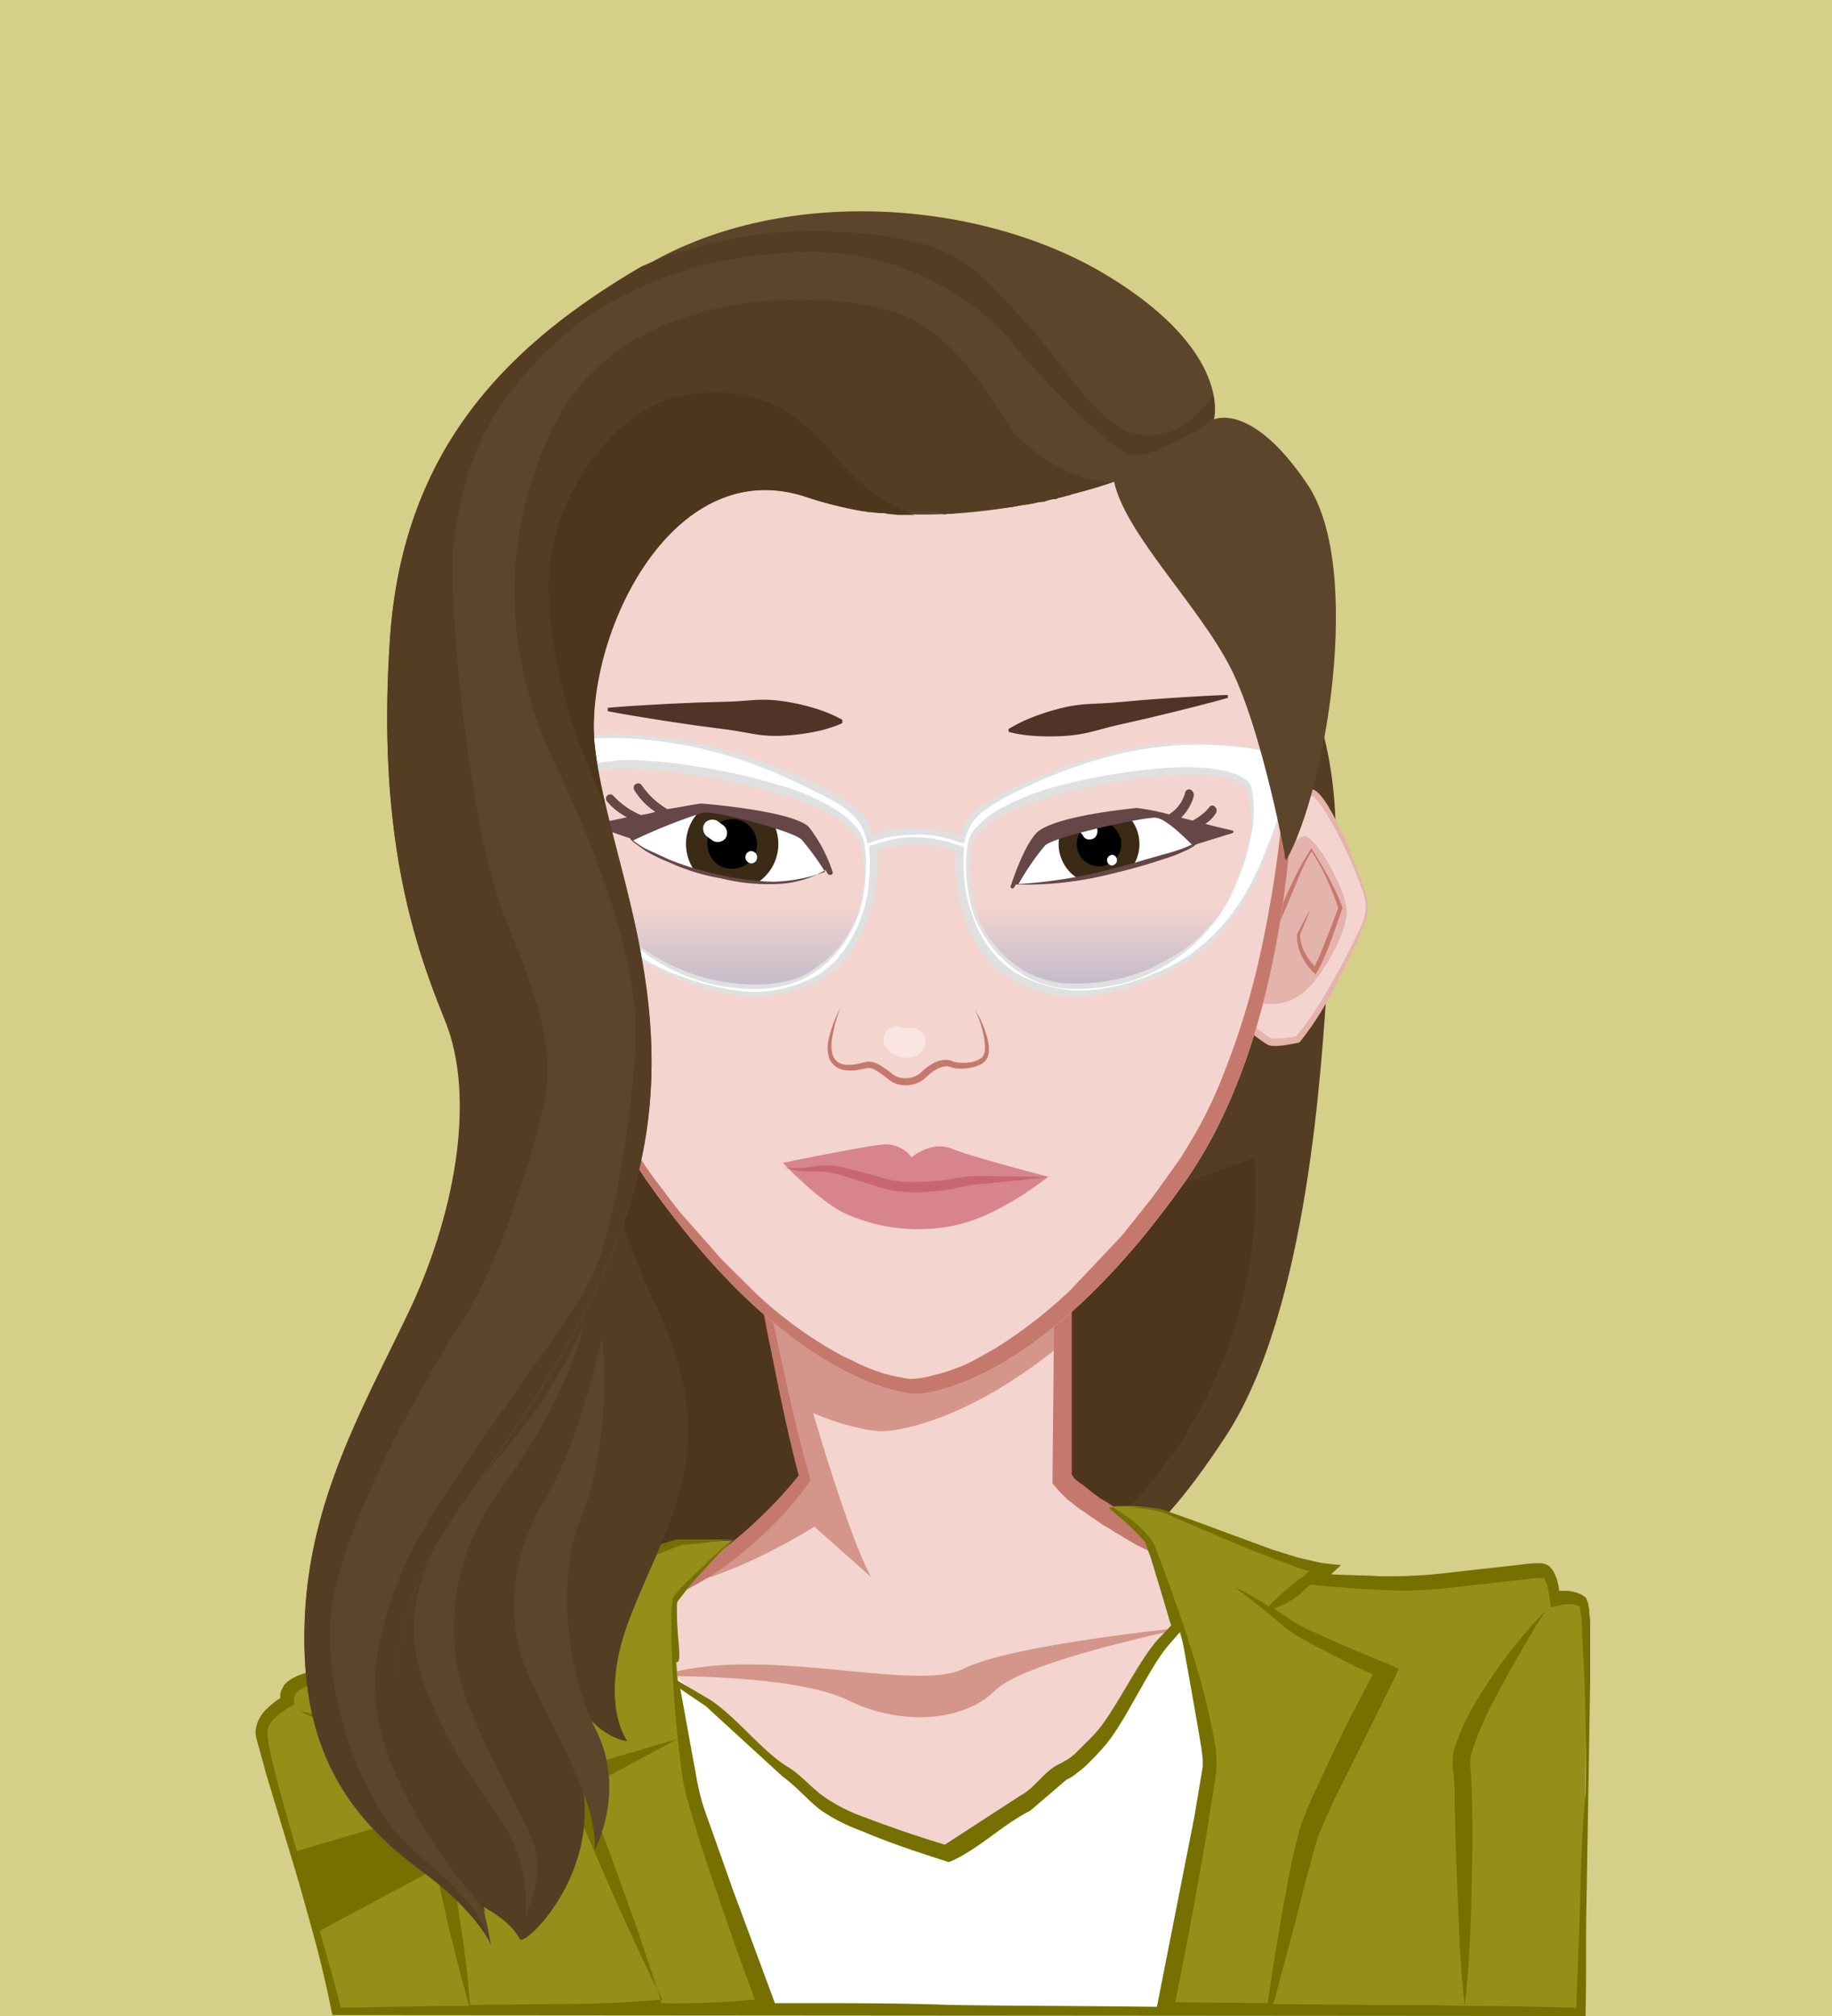 <svg xmlns="http://www.w3.org/2000/svg" xmlns:xlink="http://www.w3.org/1999/xlink" width="200" height="220" viewBox="0 0 200 220">
  <defs>
    <linearGradient id="linear-gradient" x1="0.501" y1="1.634" x2="0.501" y2="0.636" gradientUnits="objectBoundingBox">
      <stop offset="0" stop-color="#899ba1"/>
      <stop offset="0.345" stop-color="#7490b3" stop-opacity="0.655"/>
      <stop offset="0.703" stop-color="#6589c0" stop-opacity="0.298"/>
      <stop offset="1" stop-color="#6086c4" stop-opacity="0"/>
    </linearGradient>
    <linearGradient id="linear-gradient-2" x1="-53.947" y1="1.634" x2="-53.947" y2="0.628" xlink:href="#linear-gradient"/>
  </defs>
  <g id="elham" transform="translate(12534 2415.1)">
    <path id="SvgjsPath23143" d="M0,0H200V220H0Z" transform="translate(-12534 -2415.1)" fill="#d5cf8a"/>
    <g id="svga-group-hair-back-move" transform="translate(-12479.846 -2352.215)">
      <g id="svga-group-hair-back" transform="translate(0 0)">
        <path id="SvgjsPath7481" d="M136.884,50.705s5.814,1.1,10.71,12,2.856,23.4,2.244,32.1-2.04,36-11.118,49.8-13.362,14.6-23.868,18.4c-10.506,3.7-37.23,2.6-48.552-7.4-11.322-10.1-6.63-26.9-3.774-33,2.856-6.2,74.358-71.907,74.358-71.907" transform="translate(-59.091 -50.705)" fill="#543d23"/>
        <path id="SvgjsPath7482" d="M72.624,121.712s-2.856,7.1-3.468,12,2.652,9.5,4.59,12.1a25.8,25.8,0,0,1,6.222,17.2c.1,6,42.432-5.5,42.432-5.5a50.2,50.2,0,0,0,19.482-43.3c-17.544,6.2-35.19,12.5-52.734,18.7l-2.856-4.3-13.668-6.9Z" transform="translate(-59.091 -50.705)" fill="#4d361c"/>
      </g>
    </g>
    <g id="svga-group-wrapper" transform="translate(-12506.1 -2382.629)">
      <g id="svga-group-humanwrap-move" transform="translate(0 0)">
        <g id="svga-group-humanwrap">
          <g id="svga-group-hair-back-move-2" data-name="svga-group-hair-back-move" transform="translate(24.602 62.447)">
            <g id="svga-group-hair-back-2" data-name="svga-group-hair-back" transform="translate(0 0)">
              <path id="SvgjsPath25771" d="M69.888,197.56s-15.648-1.2-19.392-9.6-3.552-29.094,3.84-43.591c7.3-14.6,4.992-39.892,4.992-39.892,10.176-20,53.472-3.9,52.992,9.9S92.64,166.167,86.5,176.265s-13.536,21.1-13.536,21.1l-3.072.2Z" transform="translate(-48.101 -95.091)" fill="#4d361c"/>
            </g>
          </g>
          <g id="svga-group-humanbody-back" transform="translate(4.827 69.029)">
            <path id="SvgjsPath22932" d="M77.8,105.9s4.8,37.7,10,55.8c0,0-6.4,8.8-14.5,11.9-28.7,11.2-35,11.2-39.6,15.2-2.4,2.1.2,11.1,1.8,17.2a83.315,83.315,0,0,1,1.7,13.2H169.4s1.6-33-.6-39.8-7.1-2.9-21.9-4.5-28.7-10.3-31-13.2l.3-60-38.4,4.2Z" transform="translate(-32.727 -101.7)" fill="#f3d4cf"/>
          </g>
          <g id="svga-group-chinshadow-single" transform="translate(49.8 69.025)">
            <path id="SvgjsPath23431" d="M85.6,152.8c6.6,3.5,10.7,3.5,10.7,3.5s8,0,19.6-9.5l.2-45.2-38.4,4.2c.1.1,3.6,27.7,7.9,47Z" transform="translate(-77.7 -101.6)" fill="#d4958a"/>
          </g>
          <g id="svga-group-humanbody-front" transform="translate(4.085 68.229)">
            <path id="SvgjsPath22933" d="M72.1,183.1s14.6-.2,20.4,2.6c5.8,2.9,12.7,2.4,16.1-1s21.6-7,21.6-7-19.7,1.9-25,4.6-22.3-2.8-33.1.8Z" transform="translate(-31.985 -100.9)" fill="#d4958a"/>
            <path id="SvgjsPath22934" d="M74.2,173.2c6.7-1.3,14.7-6.4,14.7-6.4l6.2,5.5c-4.3-7.9-12.7-41.1-12.7-41.1l-.7.7a295.669,295.669,0,0,0,6.1,29.7s-6,8.2-13.6,11.6Z" transform="translate(-31.985 -100.9)" fill="#d4958a"/>
            <path id="SvgjsPath22935" d="M170.7,188.5c-.1-2.1-.2-4.1-.4-6.2a19.848,19.848,0,0,0-.6-3.2c-.2-.5-.4-1-.6-1.6a6.528,6.528,0,0,0-1-1.5,3.269,3.269,0,0,0-1.5-1.1,11.505,11.505,0,0,0-1.7-.6,17.745,17.745,0,0,0-3.2-.2c-2.1,0-4.1.1-6.1.1s-4-.1-6-.2-4-.4-6-.7c-1-.2-2-.4-2.9-.6l-1.5-.4c-.5-.1-1-.3-1.4-.4a66.742,66.742,0,0,1-11.2-4.4l-1.3-.7-1.3-.7a9.129,9.129,0,0,1-1.3-.8c-.4-.3-.9-.5-1.3-.8a14.8,14.8,0,0,0-1.3-.8l-1.2-.9-.6-.5-.3-.2-.3-.2c-.2-.2-.4-.3-.5-.5l-.2-.3V116.5l-.1-15v-.6l-.6.1c-6.4.8-12.9,1.5-19.3,2.3l-19.1,2.3v.5l.1.4.1.9.2,1.8c.1,1.2.3,2.3.4,3.5l.9,7c.6,4.7,1.3,9.4,2.1,14,.8,4.7,1.5,9.3,2.5,14,.9,4.5,1.8,9,3,13.5a44.823,44.823,0,0,1-3.6,4,52.964,52.964,0,0,1-4.3,3.8,29.7,29.7,0,0,1-4.8,3l-1.3.6c-.4.2-.9.3-1.3.5l-2.7,1c-7.2,2.7-14.5,5.3-21.8,7.7l-5.5,1.8a42.038,42.038,0,0,0-5.5,2.2c-.4.2-.9.5-1.3.7a10.144,10.144,0,0,0-1.3.9l-.6.5a2.407,2.407,0,0,0-.6.8,4.939,4.939,0,0,0-.5,1.6,10.728,10.728,0,0,0,0,3.1c.1,1,.3,2,.4,2.9.4,1.9.8,3.8,1.3,5.7l.8,2.8a22.912,22.912,0,0,1,.7,2.8,56.223,56.223,0,0,1,.9,5.7c.2,1.9.4,3.8.5,5.7v.8H170.1V219c.2-4.1.4-8.2.5-12.3s.2-8.2.2-12.3c0-1.8-.1-3.8-.1-5.9Zm-67.4,30.3H70.2l-16.5-.1-16-.1c-.1-1.8-.2-3.5-.4-5.3a57.712,57.712,0,0,0-.8-5.8c-.2-1-.4-1.9-.7-2.9l-.7-2.8a55.942,55.942,0,0,1-1.2-5.6,26.955,26.955,0,0,1-.4-2.8,12.178,12.178,0,0,1,0-2.7,3.582,3.582,0,0,1,.4-1.1,1.38,1.38,0,0,1,.3-.4l.5-.4a10.475,10.475,0,0,1,1.1-.8c.4-.2.8-.5,1.2-.7a48.133,48.133,0,0,1,5.3-2l5.5-1.8c7.3-2.4,14.6-5,21.8-7.8l2.7-1c.5-.2.9-.3,1.4-.5l1.4-.6a32.652,32.652,0,0,0,5-3.2,40.868,40.868,0,0,0,4.4-3.9,32.344,32.344,0,0,0,3.8-4.5l.2-.3-.1-.3c-1.3-4.5-2.3-9.1-3.3-13.7s-1.9-9.3-2.7-13.9-1.6-9.3-2.4-14l-2.2-13.9,19.3-1.8c6.2-.6,12.3-1.2,18.5-1.8l-.2,14.4-.2,15-.3,30v.4l.2.2.6.7.6.6.3.3.3.2.6.5c.4.3.9.6,1.3.9s.9.6,1.3.9.9.5,1.3.8.9.5,1.3.8l1.4.8,1.4.7c.5.2.9.5,1.4.7l1.4.7c1,.4,1.9.8,2.9,1.2s1.9.8,2.9,1.1l1.5.5a8.33,8.33,0,0,0,1.5.4c.5.1,1,.3,1.5.4l1.5.4c1,.3,2,.4,3,.6a61.729,61.729,0,0,0,6.2.8c2.1.2,4.1.2,6.2.2s4.1-.1,6.1-.1,4,.1,5,1.3a7.139,7.139,0,0,1,1.2,2.3,27.973,27.973,0,0,1,.6,2.8c.3,2,.4,4,.5,6s.1,4.1.2,6.1c.1,7.9-.1,15.8-.4,23.7-10.8.1-21.5.1-32.3.2H103.3Z" transform="translate(-31.985 -100.9)" fill="#c5796d"/>
            <path id="SvgjsPath22936" d="M150.7,219.2,147,198l-.4,21.2Z" transform="translate(-31.985 -100.9)" fill="#d4958a"/>
            <path id="SvgjsPath22937" d="M47.3,203.5s2.2,11.5,2.9,15.7h3.5Z" transform="translate(-31.985 -100.9)" fill="#d4958a"/>
          </g>
          <g id="svga-group-clothes-single" transform="translate(0 131.89)">
            <path id="SvgjsPath23124" d="M70.5,190.554S88.2,205.223,91.1,208c2.9,2.907,13.3,6.872,13.3,6.872s13.5-8.326,15.2-10.176S135.9,181.7,135.9,181.7v50.218H71.7Z" transform="translate(-30.285 -176.678)" fill="#fff"/>
            <path id="SvgjsPath23125" d="M73.7,175c.4-1.1,6.3-6.7,6.3-6.7l-5.9.3L55,175.1l3.5,1.3s-17.8,6.5-20.2,6.7c-2.5.2-7.2,0-7,2.8,0,0-2.8,1.5-2.8,3.4s6.1,20.2,8.3,30.4H83.9s-7.1-19.1-8.2-23.6c-1.3-4.5-2.4-19.9-2-21.1Zm98.9-.1a4.183,4.183,0,0,0-3-.3s-.1-2.9-1.2-3-7.7.8-11.9,1.2-13.1-.3-13.1-.3l1.2-1.1c-2.9-.1-16.2-6-17.9-6.5a22.785,22.785,0,0,0-5.4-.3s3.6,2.6,4.2,3.8,6.9,20.1,6.5,24.5-5,26.9-5,26.9h45.5c.1,0,1.3-44.2.1-44.9Z" transform="translate(-27.9 -164.56)" fill="#958e19"/>
            <path id="SvgjsPath23126" d="M173.6,177.7a7.568,7.568,0,0,0-.1-1.5,2.2,2.2,0,0,0-.1-.8.6.6,0,0,0-.1-.4c0-.1-.1-.2-.1-.3a.451.451,0,0,0-.3-.3l-.1-.1a4.075,4.075,0,0,0-1.8-.5h-.8a4.253,4.253,0,0,0-.2-1.1,4.18,4.18,0,0,0-.4-1,2.652,2.652,0,0,0-.5-.6,1.6,1.6,0,0,0-.8-.3,10.888,10.888,0,0,0-1.9.1l-1.8.2-7.1.8a53.877,53.877,0,0,1-7,.3c-1.7-.1-3.5-.1-5.2-.2l1.1-1-1.8-.2c-.8-.1-1.8-.4-2.8-.6-1-.3-1.9-.6-2.9-.9l-5.7-2.1c-1.9-.7-3.8-1.4-5.8-2.1a8.282,8.282,0,0,0-3.1-.4h-3.1a.1.1,0,0,0-.1.1l.1.1.1.1.2.1.3.3.7.6a15.38,15.38,0,0,1,1.3,1.2,14.2,14.2,0,0,1,1.2,1.3c.2.5.4,1.1.6,1.6.7,2.3,1.4,4.6,2.1,7,.7,2.3.545-1,1.145,1.3.2,1-.545-2.5-.345-1.5-.6.6-1.2,1.3-1.8,1.9-2.4,2.4-5.059,8.5-7.459,10.9l-1.8,1.8a5.5,5.5,0,0,1-.9.7,10.911,10.911,0,0,1-1.1.6c-1.5.8-2.472,2.5-3.972,3.3l-8.315,5.4c-3-.9-5.9-1.9-8.8-3a18.328,18.328,0,0,1-4.2-2.1c-1.4-.9-2.779-2.6-4.179-3.4-2.8-1.7-5.815-5.705-8.615-7.405l-3.4-2c0-.03-.01-.061-.06-.395-.529-3.4.5.269.2-3.6-.1-1.1-.2-2.3-.2-3.4v-.8a.735.735,0,0,1,.2-.6c.3-.4.7-.9,1-1.3.7-.9,1.5-1.7,2.3-2.6l1.2-1.3.6-.6.3-.3.2-.2.1-.1a.349.349,0,0,0,.1-.2H73.8c-3.2,1-6.4,2-9.7,3-3.2,1-6.4,2-9.6,3.1l-2.1.7,2.1.8,1.3.5c-3.9,1.4-7.9,2.7-11.8,4.1-1.2.4-2.3.8-3.5,1.1a15.428,15.428,0,0,1-1.7.5c-.3.1-.5.1-.8.2l-.9.1a26.453,26.453,0,0,0-3.8.5,5.474,5.474,0,0,0-1.9.9l-.4.4-.3.6a1.268,1.268,0,0,0-.1.6v.2a10.1,10.1,0,0,0-1.6,1.3,3.84,3.84,0,0,0-1.1,2.3,3.73,3.73,0,0,0,.2,1.2c.1.4.2.7.3,1.1.2.7.4,1.4.6,2.2l2.6,8.6c.9,2.9,1.7,5.8,2.5,8.7s1.5,5.8,2.1,8.8l.1.4,136.8.1v-.5c.1-4,0-8,.1-12l.2-12,.2-12v-6ZM168.2,172.4Zm-108,46.5-8.9.1c-.2-3.1-.6-6.2-1.1-9.3-.5-3.5-1.1-7-1.7-10.4l-.5-2.6-.3-1.3a3.091,3.091,0,0,0-.2-.8,4.347,4.347,0,0,0-.4-.7,7.863,7.863,0,0,0-2.1-2,14.165,14.165,0,0,0-2.3-1.4,41.341,41.341,0,0,0-10-3.6,103.606,103.606,0,0,1,9.3,5,12.717,12.717,0,0,1,3.7,3.1.758.758,0,0,1,.2.4,2.034,2.034,0,0,1,.1.5l.2,1.3.5,2.6c.7,3.4,1.4,6.9,2.2,10.3.7,3,1.5,6,2.3,9H48.6l-11.4.2c-.7-2.8-1.5-5.6-2.3-8.4l39.079-20.935L32.4,202.2c-.8-2.9-1.7-5.8-2.4-8.7a17.417,17.417,0,0,1-.5-2.2,4.253,4.253,0,0,1-.2-1.1,3.751,3.751,0,0,1-.1-1,2.4,2.4,0,0,1,.9-1.6,6.57,6.57,0,0,1,1.7-1.2l.3-.2v-.4a1.173,1.173,0,0,1,.5-1.1,3.506,3.506,0,0,1,1.4-.6,20.158,20.158,0,0,1,3.6-.3h1c.3-.1.7-.1,1-.2a12.092,12.092,0,0,0,1.8-.5c1.2-.4,2.4-.7,3.6-1.1,4.7-1.5,9.4-3.2,14-4.9l.8-.3c.1.1.2.1.4.1l2.1.6c.5.1.9.1,1.4.2-.5.4-1.1.8-1.6,1.2-1.1.9-2.2,1.7-3.2,2.6s-2.1,1.8-3.2,2.7l-.6.5.4.6c.9,1.3,1.8,2.7,2.6,4,.9,1.3,1.8,2.7,2.6,4,.4.7.8,1.4,1.1,2,.3.7.7,1.4,1,2.1l1.9,4.4c2.4,5.6,4.9,11.2,7.6,16.6-4.2.4-8.1.5-12.1.5Zm12-.1c-.8-2.8-1.8-5.5-2.7-8.3-1.1-3-2.2-6.1-3.3-9.1l-1.8-4.5a22.877,22.877,0,0,0-1-2.3c-.4-.8-.8-1.5-1.2-2.2-1.6-2.6-3.3-5-5-7.4.8-.8,1.6-1.5,2.4-2.3l3-2.9c2-1.9,4.1-3.7,6.1-5.7-1.6,1.1-3.2,2.2-4.8,3.4-.5-.2-1-.5-1.5-.7-.4-.2-.8-.3-1.3-.5l-.6-.2a.1.1,0,0,1-.1-.1.349.349,0,0,1-.2-.1l-1.2-.4-1.4-.5c2.5-.9,4.9-1.8,7.4-2.7,3.2-1.1,6.3-2.3,9.4-3.5,1.8-.1,3.6-.4,5.6-.6l-.2.1-.3.3-.7.6-1.3,1.2c-.8.8-1.7,1.6-2.5,2.4a15.378,15.378,0,0,0-1.2,1.3c-.1.1-.2.3-.3.4a1.087,1.087,0,0,0-.1.5c0,.3-.1.6-.1.9v3.5a132.194,132.194,0,0,0,1.1,13.9,21.689,21.689,0,0,0,.7,3.5c.3,1.1.7,2.2,1,3.4.7,2.2,1.4,4.4,2.2,6.6,1.3,3.9,2.7,7.8,4.1,11.6a87.83,87.83,0,0,1-10.2.4Zm15.6,0H84.6L80,206.4l-2.3-6.5c-.4-1.1-.8-2.2-1.1-3.2a32,32,0,0,1-.7-3.3c-.1-.4-1.54-8.505-1.64-8.905l2.8,1.9,8.415,7.705c1.3.9,2.779,2.6,4.079,3.6a19.121,19.121,0,0,0,4.5,2.3c3,1.3,6.1,2.3,9.2,3.3l.3.1.3-.1c3.1-1.4,5.615-4,8.615-5.5l3.972-3.4a4.129,4.129,0,0,0,1.1-.7,10.629,10.629,0,0,0,1.1-.9c.6-.6,1.2-1.2,1.8-1.9,2.3-2.5,4.959-8.7,7.159-11.2l1.3-1.5c.2,1,2.2,12.2,2.3,13.1l.1.9v.8l-.3,1.8-.6,3.6-1.4,7.1-2.7,13.7c-7.4-.1-14.9-.1-22.3-.2-5.5-.2-10.9-.2-16.2-.2Zm50.6,0-10.1-.1c.9-4.4,1.7-8.7,2.5-13.1.4-2.4.9-4.8,1.2-7.2l.6-3.6a11.075,11.075,0,0,0,.2-1.9v-1l-.1-1c-.4-2.5-1-4.9-1.6-7.2-.7-2.4-1.4-4.7-2.2-7s-1.6-4.6-2.5-6.9a6.528,6.528,0,0,0-.8-1.7,17.877,17.877,0,0,0-1.3-1.4c-.5-.4-1-.8-1.4-1.1l-.8-.5-.4-.3-.1-.1h1.3c.5,0,1,.1,1.5.1a9.367,9.367,0,0,1,2.9.6l5.6,2.4c1.9.8,3.8,1.6,5.7,2.3.9.4,1.9.7,2.9,1.1.5.2,1,.3,1.5.5h-.1l-.7.6a7.633,7.633,0,0,0-1.1.8,29.563,29.563,0,0,0-2.6,2.4,34.71,34.71,0,0,0-3.7-2.1c1.2.9,2.5,1.9,3.7,2.9l1.8,1.5a13.736,13.736,0,0,0,2,1.3c1.4.8,2.8,1.5,4.2,2.2a35.393,35.393,0,0,0,3.4,1.6c-1.4,2.6-2.8,5.3-4.1,8l-2.1,4.5a32.941,32.941,0,0,0-1.9,4.7c-.4,1.7-.8,3.3-1.1,4.9s-.6,3.2-.9,4.9c-.5,3.1-1,6-1.4,8.9Zm34.1-11c-.1,3.8-.3,7.6-.4,11.5-4.1-.1-8.1-.2-12.2-.2.4-3.5.6-7,.7-10.6.1-3.9.2-7.8.1-11.7,0-1-.1-2-.1-3l-.1-.8v-.5a5.02,5.02,0,0,1,.2-1.2,38.5,38.5,0,0,1,2.2-5.2c1.8-3.4,3.7-6.8,5.8-10.1a53.8,53.8,0,0,0-7.2,9.3,24.5,24.5,0,0,0-2.6,5.4,4.146,4.146,0,0,0-.3,1.6v.9l.1.7a27.148,27.148,0,0,1,.1,2.9c.1,3.9.2,7.8.4,11.7.1,3.5.3,7,.7,10.6-3.3-.1-6.5-.1-9.8-.1l-11.1-.1c.8-2.8,1.5-5.7,2.3-8.5.8-3.2,1.6-6.4,2.5-9.5.2-.7.6-1.4.9-2.2l1-2.2,2.2-4.4,4.4-8.9.4-.9-.9-.4c-2.9-1.2-5.8-2.4-8.6-3.7a21.16,21.16,0,0,1-2.1-1.1c-.6-.4-1.3-.9-1.9-1.3a.1.1,0,0,1-.1-.1,5.91,5.91,0,0,0,1.4-.6,9.062,9.062,0,0,0,1.6-1.1,9.015,9.015,0,0,1,1-.9l.6.1c2.4.2,4.8.4,7.1.5a43.324,43.324,0,0,0,7.2-.2l7.1-.8,1.8-.2a9.735,9.735,0,0,1,1.6-.1l.1.1a3.329,3.329,0,0,1,.3.6c.1.5.2,1.1.3,1.6l.1.9.9-.2a3.56,3.56,0,0,1,2.3.1v.2c0,.2.1.5.1.7a7.568,7.568,0,0,1,.1,1.5l.3,6c.1,4,.2,8,.1,12-.4,3.9-.5,7.9-.6,11.9Z" transform="translate(-27.9 -164.56)" fill="#767000"/>
          </g>
          <g id="svga-group-head" transform="translate(19.799)">
            <g id="svga-group-ears-left-move" transform="translate(0 51.158)">
              <g id="svga-group-ears-left" transform="translate(0 0)">
                <path id="SvgjsPath22880" d="M59.109,86.517S49.752,78.3,48.25,78.156c-1.292-.123-4.493,6.716-5.909,11.039a4.939,4.939,0,0,0,.209,3.515c1.359,3,4.37,9.262,7.068,12.4a10.416,10.416,0,0,0,3,.275c.722-.218,6.355-4.75,6.935-6.517s.7-9.472-.446-12.35Z" transform="translate(-42.008 -77.796)" fill="#f3d4cf"/>
                <path id="SvgjsPath22881" d="M59.917,89.718a32.458,32.458,0,0,1,.276,3.325c.047,1.112.047,2.223-.009,3.335-.028.56-.076,1.111-.143,1.672-.048.285-.086.56-.161.855a2.9,2.9,0,0,1-.389.808,14.253,14.253,0,0,1-2.071,2.356c-.741.7-1.5,1.368-2.271,2.014-.389.314-.779.636-1.187.931-.2.152-.409.294-.618.437l-.333.209a1.479,1.479,0,0,1-.447.161,5.763,5.763,0,0,1-1.529-.076c-.484-.067-.969-.161-1.453-.266l-.114-.029-.067-.085a31.026,31.026,0,0,1-3.135-4.741c-.922-1.662-1.757-3.382-2.565-5.111L42.513,92.9a5.139,5.139,0,0,1-.456-2.9,6.8,6.8,0,0,1,.37-1.406c.152-.447.314-.893.475-1.34.332-.884.665-1.767,1.016-2.641a34.51,34.51,0,0,1,2.46-5.054,7.968,7.968,0,0,1,.836-1.14,2.428,2.428,0,0,1,.57-.494.849.849,0,0,1,.437-.133,1.638,1.638,0,0,1,.4.1,12.452,12.452,0,0,1,2.309,1.482c1.444,1.083,2.831,2.233,4.189,3.43s2.708,2.4,4.028,3.677a14.753,14.753,0,0,1,.77,3.24Zm-9.3-9.795a12.9,12.9,0,0,0-2.175-1.349,1.742,1.742,0,0,0-.219-.067.344.344,0,0,0-.171.057,1.513,1.513,0,0,0-.428.37,8.018,8.018,0,0,0-.789,1.035,40.652,40.652,0,0,0-2.6,4.845c-.389.846-.77,1.691-1.1,2.575-.171.437-.332.874-.494,1.321a6.132,6.132,0,0,0-.38,1.34,4.852,4.852,0,0,0,.465,2.736q.6,1.3,1.254,2.565c.855,1.691,1.776,3.344,2.736,4.959a34.2,34.2,0,0,0,3.154,4.55l-.181-.1a10.463,10.463,0,0,0,2.764.276.733.733,0,0,0,.238-.1l.294-.19.589-.427c.389-.285.779-.6,1.168-.9.77-.627,1.52-1.273,2.251-1.957a16.079,16.079,0,0,0,2-2.185,2.414,2.414,0,0,0,.313-.6c.067-.228.114-.484.161-.741.076-.522.143-1.064.181-1.605.076-1.083.114-2.176.124-3.277s-.038-2.195-.124-3.287a13.536,13.536,0,0,0-.561-3.22c-2.812-2.223-5.614-4.513-8.474-6.622Z" transform="translate(-42.008 -77.796)" fill="#e4b3ab"/>
                <path id="SvgjsPath22882" d="M59.327,93.47S50.312,82.08,48.621,83.03s-4.351,6.318-4.341,8.1c.019,2.632,2.8,7.03,4.2,8.36a5.51,5.51,0,0,0,5.32,1.625c2.232-.513,5.529-7.648,5.529-7.648Z" transform="translate(-42.008 -77.796)" fill="#e4b3ab"/>
                <path id="SvgjsPath22883" d="M53.542,96.653c-.323-1.083-.694-2.147-1.074-3.2s-.791-2.1-1.216-3.135-.883-2.052-1.387-3.05a28.131,28.131,0,0,0-1.653-2.9l-.066-.1-.067.1c-.627.988-1.216,1.995-1.786,3.04-.285.523-.551,1.045-.807,1.587s-.484,1.1-.7,1.662l-.038.085.038.1c.39,1.178.8,2.337,1.226,3.506.209.58.456,1.15.694,1.719a14.593,14.593,0,0,0,.826,1.691l.161.257.209-.19a6.218,6.218,0,0,0,.731-.855A7.168,7.168,0,0,0,49.21,96a4.967,4.967,0,0,0,.5-2.3v-.048l-.019-.038c-.418-.826-.864-1.644-1.292-2.47l-.048.028c.352.865.7,1.739,1.074,2.594l-.019-.086a4.744,4.744,0,0,1-.579,2.052,6.281,6.281,0,0,1-1.254,1.615l.37.066a14.773,14.773,0,0,1-.77-1.606l-.684-1.7c-.456-1.14-.884-2.289-1.311-3.439v.19a30.912,30.912,0,0,1,1.311-3.3A21.253,21.253,0,0,1,48.2,84.5H48.07a19.469,19.469,0,0,1,1.472,2.955l1.292,3.078,1.311,3.078c.437,1.026.874,2.052,1.34,3.069l.057-.028Z" transform="translate(-42.008 -77.796)" fill="#c5796d"/>
              </g>
            </g>
            <g id="svga-group-ears-right-move" transform="translate(83.404 53.643)">
              <g id="svga-group-ears-right" transform="translate(0)">
                <path id="SvgjsPath22884" d="M130.891,86.517s9.358-8.218,10.859-8.36c1.292-.123,4.493,6.716,5.909,11.039a4.939,4.939,0,0,1-.209,3.515c-1.358,3-4.37,9.262-7.068,12.4a10.416,10.416,0,0,1-3,.275c-.722-.218-6.355-4.75-6.935-6.517s-.7-9.472.446-12.35Z" transform="translate(-129.793 -77.805)" fill="#f3d4cf"/>
                <path id="SvgjsPath22885" d="M130.863,86.488c1.33-1.273,2.66-2.489,4.028-3.676s2.755-2.347,4.189-3.43a13.515,13.515,0,0,1,2.309-1.482,1.294,1.294,0,0,1,.4-.1.849.849,0,0,1,.437.133,2.636,2.636,0,0,1,.57.494,8.768,8.768,0,0,1,.836,1.14,34.51,34.51,0,0,1,2.461,5.054c.361.874.684,1.757,1.016,2.641.161.447.323.893.475,1.34a6.8,6.8,0,0,1,.37,1.406,5.139,5.139,0,0,1-.456,2.9l-1.187,2.612c-.808,1.729-1.643,3.449-2.565,5.111a30.567,30.567,0,0,1-3.135,4.741l-.067.085-.1.019c-.484.1-.969.19-1.453.266a6.191,6.191,0,0,1-1.529.076,1.332,1.332,0,0,1-.447-.161l-.333-.209c-.209-.143-.418-.285-.617-.437-.408-.3-.8-.618-1.187-.931-.779-.636-1.539-1.311-2.271-2.014a13.877,13.877,0,0,1-2.071-2.356,2.9,2.9,0,0,1-.389-.807,5.854,5.854,0,0,1-.161-.855c-.067-.561-.114-1.121-.142-1.672-.057-1.111-.057-2.223-.01-3.335s.124-2.223.275-3.325a13.1,13.1,0,0,1,.76-3.23Zm.057.048a14.465,14.465,0,0,0-.561,3.221c-.085,1.092-.133,2.194-.124,3.287s.048,2.185.124,3.277c.038.542.1,1.083.181,1.606.048.256.1.513.161.741a2.259,2.259,0,0,0,.313.6,16.08,16.08,0,0,0,2,2.185c.722.684,1.482,1.34,2.251,1.957.39.314.77.618,1.169.9l.589.427.294.19a.733.733,0,0,0,.238.095,10.464,10.464,0,0,0,2.765-.275l-.181.1a34.2,34.2,0,0,0,3.154-4.55q1.446-2.435,2.736-4.959c.428-.846.855-1.7,1.254-2.565a4.853,4.853,0,0,0,.465-2.736,6.132,6.132,0,0,0-.38-1.34c-.152-.446-.323-.883-.494-1.32-.333-.874-.722-1.729-1.1-2.575a40.652,40.652,0,0,0-2.6-4.845,8.017,8.017,0,0,0-.788-1.035,2.419,2.419,0,0,0-.427-.37.3.3,0,0,0-.171-.057c-.048,0-.143.057-.219.066a12.9,12.9,0,0,0-2.175,1.349c-2.869,2.119-5.672,4.408-8.474,6.621Z" transform="translate(-129.793 -77.805)" fill="#e4b3ab"/>
                <path id="SvgjsPath22886" d="M130.673,93.47s9.016-11.39,10.706-10.44,4.351,6.318,4.342,8.1c-.019,2.632-2.8,7.03-4.2,8.36a5.532,5.532,0,0,1-5.32,1.625C133.969,100.605,130.673,93.47,130.673,93.47Z" transform="translate(-129.793 -77.805)" fill="#e4b3ab"/>
                <path id="SvgjsPath22887" d="M136.458,96.653c.323-1.083.693-2.147,1.074-3.2s.8-2.1,1.216-3.135.883-2.052,1.387-3.049a28.132,28.132,0,0,1,1.653-2.9l.067-.1.067.1c.627.988,1.216,1.995,1.786,3.04.285.523.551,1.045.808,1.587s.484,1.1.7,1.662l.038.085-.038.1c-.389,1.178-.8,2.337-1.225,3.506-.209.58-.456,1.15-.693,1.719a14.594,14.594,0,0,1-.826,1.691l-.161.257-.209-.19a6.218,6.218,0,0,1-.732-.855A7.169,7.169,0,0,1,140.79,96a4.967,4.967,0,0,1-.5-2.3v-.048l.019-.038c.418-.826.865-1.644,1.292-2.47l.048.028c-.352.865-.7,1.739-1.074,2.594l.019-.086a4.744,4.744,0,0,0,.579,2.052,6.282,6.282,0,0,0,1.254,1.615l-.37.066a14.771,14.771,0,0,0,.77-1.606l.684-1.7c.456-1.14.883-2.289,1.311-3.439v.19a30.909,30.909,0,0,0-1.311-3.3A21.253,21.253,0,0,0,141.8,84.5h.133a19.469,19.469,0,0,0-1.473,2.955l-1.292,3.078-1.311,3.078c-.437,1.026-.874,2.052-1.339,3.069l-.057-.028Z" transform="translate(-129.793 -77.805)" fill="#c5796d"/>
              </g>
            </g>
            <g id="svga-group-faceshape-wrap" transform="translate(11.033 0)">
              <g id="svga-group-faceshape-single">
                <path id="SvgjsPath23421" d="M126.377,50.333c-6.095-7.627-10.279-13.6-26.2-17.83a66.663,66.663,0,0,0-12.826,0c-15.919,4.226-20.1,10.2-26.2,17.83-6.459,8.039-8.642,29.889-8.642,29.889,0,9.894,1.183,33.29,12.1,48.647,16.192,22.88,29.2,22.984,29.2,22.984s12.917,0,29.2-22.984c10.916-15.357,12.1-38.752,12.1-48.647-.091,0-2.274-21.85-8.733-29.889Z" transform="translate(-52.512 -32.194)" fill="#f3d4cf"/>
                <path id="SvgjsPath23422" d="M100.178,32.5a66.663,66.663,0,0,0-12.826,0c-15.919,4.226-20.1,10.2-26.2,17.83-6.459,8.039-8.642,29.889-8.642,29.889,0,9.894,1.183,33.29,12.1,48.647,16.192,22.88,29.2,22.984,29.2,22.984s12.917,0,29.2-22.984c10.916-15.357,12.1-38.752,12.1-48.647,0,0-2.183-21.85-8.642-29.889-6.277-7.627-10.461-13.6-26.289-17.83Zm31.747,32.259c.637,2.577,1,5.153,1.455,7.73.364,2.577.637,5.153.91,7.73a126.3,126.3,0,0,1-2.729,22.674,85.3,85.3,0,0,1-3,10.822c-.637,1.752-1.274,3.5-2,5.153a47.113,47.113,0,0,1-2.456,4.844l-1.364,2.267c-.273.412-3.093,4.329-3.093,4.329l-3.366,4.226-5.549,5.875a50.672,50.672,0,0,1-8.187,6.39l-1.092.618-1.092.618a15.835,15.835,0,0,1-2.274,1.031l-1.183.412c-.364.1-.728.206-1.183.309a9.449,9.449,0,0,1-2.638.412s-1.274-.206-1.728-.309c-.364-.1-.819-.206-1.183-.309l-1.183-.412a22.155,22.155,0,0,1-2.274-1.031l-1.092-.515-1.092-.618a44.867,44.867,0,0,1-8.278-6.184l-3.73-3.71-3.548-4.02-.91-1.031-.819-1.031-1.637-2.164a37.181,37.181,0,0,1-3-4.535,40.338,40.338,0,0,1-2.547-4.947c-.728-1.649-1.455-3.4-2.092-5.256a53.208,53.208,0,0,1-1.637-5.462c-.455-1.855-.91-3.71-1.274-5.566a56.1,56.1,0,0,1-.91-5.669c-.273-1.855-.455-3.813-.637-5.669-.364-3.813-.455-7.627-.455-11.44.273-2.371.728-4.741,1.092-7.111.455-2.37,1-4.741,1.546-7.008.637-2.267,1.274-4.638,2.092-6.8a32.167,32.167,0,0,1,1.274-3.2,36.087,36.087,0,0,1,5.731-8.348,52.983,52.983,0,0,1,4.548-4.844,38.38,38.38,0,0,1,10.916-6.7l1.455-.618a30.683,30.683,0,0,1,10.734-2.37,50.536,50.536,0,0,1,6.368-.1A27.693,27.693,0,0,1,105,34.667a34.245,34.245,0,0,1,6.095,2.37c.273.1,1.455.721,1.455.721.455.309,2.365,1.34,2.82,1.752a55.19,55.19,0,0,1,6.277,5.566c1.546,1.752,3,3.5,4.457,5.359a24.581,24.581,0,0,1,3.548,6.8,44.355,44.355,0,0,1,2.274,7.524Z" transform="translate(-52.512 -32.194)" fill="#c5796d"/>
              </g>
            </g>
            <g id="svga-group-mouth-single-move" transform="translate(37.772 92.409)">
              <g id="svga-group-mouth-single">
                <path id="SvgjsPath26099" d="M86.3,122.394s4.026,4.283,6.88,5.558a19.343,19.343,0,0,0,12.109,1.217c4.931-1.126,9.979-5.27,9.979-5.27s-8.255-2.114-10.51-3.044-4.412.93-4.412.93a3.55,3.55,0,0,0-3.137-1.395c-2.059.186-10.91,2-10.91,2Z" transform="translate(-86.3 -120.374)" fill="#d7848d"/>
                <path id="SvgjsPath26100" d="M86.563,124.05c2.688.48,3.683-.65,6.339,0,1.334.32,2.646.67,3.979,1.04a11.915,11.915,0,0,0,1.916.47,12.845,12.845,0,0,0,1.969.11,25.538,25.538,0,0,0,3.99-.31c.328-.05.656-.1.995-.16s.688-.12,1.027-.16c.677-.1,7.737.12,8.415.05,1.365-.13-.915.21-8.266.92-.328.06-.656.13-.984.2l-1.016.21a24.861,24.861,0,0,1-4.138.38,15.03,15.03,0,0,1-2.106-.15,10.934,10.934,0,0,1-2.053-.53l-3.905-1.21c-2.635-.82-3.566.07-6.159-.86Z" transform="translate(-86.445 -121.561)" fill="#c86771"/>
              </g>
            </g>
            <g id="svga-group-eyes-left-move" transform="translate(16.393 49.837) rotate(-9)">
              <g id="svga-group-eyes-left" transform="translate(0 0)">
                <g id="svga-group-eyesback-left" transform="translate(1.963 0.45)">
                  <path id="SvgjsPath24208" d="M12.15,0A11.894,11.894,0,0,1,24.3,11.7,11.894,11.894,0,0,1,12.15,23.4,11.894,11.894,0,0,1,0,11.7,11.894,11.894,0,0,1,12.15,0Z" fill="#fff"/>
                </g>
                <g id="svga-group-eyesiriswrapper-left" transform="translate(9.073 7.11)">
                  <g id="svga-group-eyesiriscontrol-left">
                    <g id="svga-group-eyesiris-left">
                      <path id="SvgjsPath22952" d="M5.04,0A5.04,5.04,0,1,1,0,5.04,5.032,5.032,0,0,1,5.04,0Z" fill="#3b2a15"/>
                      <path id="SvgjsPath22953" d="M2.7,0A2.652,2.652,0,0,1,5.4,2.7,2.652,2.652,0,0,1,2.7,5.4,2.652,2.652,0,0,1,0,2.7,2.652,2.652,0,0,1,2.7,0Z" transform="translate(2.34 2.34)"/>
                      <path id="SvgjsPath22954" d="M2.25.81,1.71.27A1.022,1.022,0,0,0,.99,0,1.022,1.022,0,0,0,.27.27,1.022,1.022,0,0,0,0,.99a1.022,1.022,0,0,0,.27.72l.54.54a1.022,1.022,0,0,0,.72.27,1.022,1.022,0,0,0,.72-.27A1.089,1.089,0,0,0,2.25.81ZM4.68,5.4a.675.675,0,1,0,0-1.35A.679.679,0,0,0,4.68,5.4Z" transform="translate(2.16 2.07)" fill="#fff"/>
                    </g>
                  </g>
                </g>
                <g id="svga-group-eyesfront-left">
                  <path id="SvgjsPath24216" d="M12.69,0A12.47,12.47,0,0,0,0,12.24,12.47,12.47,0,0,0,12.69,24.48,12.47,12.47,0,0,0,25.38,12.24,12.47,12.47,0,0,0,12.69,0ZM9.9,15.12c-4.5-1.8-7.83-4.59-8.1-5.31S7.74,7.83,10.44,8.1s9.18,3.06,10.08,4.41a19.69,19.69,0,0,1,1.71,4.05C18.09,18,14.4,16.92,9.9,15.12Z" transform="translate(1.423)" fill="#f3d4cf"/>
                  <path id="SvgjsPath24217" d="M22.663,7.594c-1.53-1.98-10.35-4.14-11.07-4.32-.27-.09-1.89,0-3.87,0A8.5,8.5,0,0,1,5.383.3a.465.465,0,0,0-.63-.27.465.465,0,0,0-.27.63,7.627,7.627,0,0,0,1.89,2.7,9.782,9.782,0,0,1-1.62.09A8.555,8.555,0,0,1,2.143.934a.474.474,0,0,0-.63-.18.474.474,0,0,0-.18.63,6.938,6.938,0,0,0,1.89,2.07c-1.17.09-2.25.09-2.97.18a.285.285,0,0,0-.09.54l3.06,1.62v.09c.09.18.18.18.27.36l1.08,1.08A16.633,16.633,0,0,0,7,9.034a22.412,22.412,0,0,0,5.31,2.61,21.2,21.2,0,0,0,5.67,1.53,11.338,11.338,0,0,0,5.76-.63c.09.18.09.27.18.45.18.27.63.18.54-.18a16.3,16.3,0,0,0-1.8-5.22Zm-4.77,5.31a30.417,30.417,0,0,1-5.58-1.62,34.9,34.9,0,0,1-5.22-2.52l-2.43-1.62a10.786,10.786,0,0,1-1.08-.99l-.09-.09a61.7,61.7,0,0,1,7.92-1.8,3.828,3.828,0,0,1,.99.18c2.25.63,8.55,3.42,9.27,4.41a29.059,29.059,0,0,1,1.98,3.87,17.7,17.7,0,0,1-5.76.18Z" transform="translate(0 4.016)" fill="#664747"/>
                </g>
              </g>
            </g>
            <g id="svga-group-eyes-right-move" transform="translate(61.169 46.029) rotate(7)">
              <g id="svga-group-eyes-right" transform="translate(0 0)">
                <g id="svga-group-eyesback-right" transform="translate(0.54 0.45)">
                  <path id="SvgjsPath24209" d="M12.15,0A11.894,11.894,0,0,1,24.3,11.7,11.894,11.894,0,0,1,12.15,23.4,11.894,11.894,0,0,1,0,11.7,11.894,11.894,0,0,1,12.15,0Z" fill="#fff"/>
                </g>
                <g id="svga-group-eyesiriswrapper-right" transform="translate(8.28 7.74)">
                  <g id="svga-group-eyesiriscontrol-right">
                    <g id="svga-group-eyesiris-right">
                      <path id="SvgjsPath22955" d="M4.41,0A4.41,4.41,0,1,1,0,4.41,4.417,4.417,0,0,1,4.41,0Z" fill="#3b2a15"/>
                      <path id="SvgjsPath22956" d="M2.43,0A2.43,2.43,0,1,1,0,2.43,2.42,2.42,0,0,1,2.43,0Z" transform="translate(1.98 1.98)"/>
                      <path id="SvgjsPath22957" d="M1.98.72C1.8.54,1.71.36,1.53.27A1.344,1.344,0,0,0,.9,0,.972.972,0,0,0,.27.27.817.817,0,0,0,0,.9a.972.972,0,0,0,.27.63c.18.18.36.27.45.45a.7.7,0,0,0,.63.27.972.972,0,0,0,.63-.27A1.072,1.072,0,0,0,1.98.72ZM4.14,4.77a.587.587,0,0,0,0-1.17A.587.587,0,0,0,4.14,4.77Z" transform="translate(1.89 1.8)" fill="#fff"/>
                    </g>
                  </g>
                </g>
                <g id="svga-group-eyesfront-right">
                  <path id="SvgjsPath24218" d="M12.69,0A12.47,12.47,0,0,0,0,12.24,12.47,12.47,0,0,0,12.69,24.48,12.47,12.47,0,0,0,25.38,12.24,12.47,12.47,0,0,0,12.69,0Zm3.06,14.49a41.471,41.471,0,0,1-11.7,3.24,46.529,46.529,0,0,1,2.43-4.86c.9-1.35,8.37-4.5,10.8-4.59s6.39,1.71,6.03,2.43c-.27.63-3.33,2.07-7.56,3.78Z" fill="#f3d4cf"/>
                  <path id="SvgjsPath24221" d="M23.234,3.888c-.72-.09-1.8-.18-2.97-.36a3.95,3.95,0,0,0,.99-1.26.564.564,0,0,0-.18-.72.387.387,0,0,0-.63.18,5.748,5.748,0,0,1-1.62,1.62c-.45-.09-.9-.09-1.26-.18a5.149,5.149,0,0,0,1.08-2.52.677.677,0,0,0-.45-.63.451.451,0,0,0-.54.45A3.953,3.953,0,0,1,16.3,2.9l-.09.09a25.2,25.2,0,0,0-3.6-.27c-.72.18-8.91,1.98-10.53,4.05C1.094,8.118.374,11,.014,12.8a.2.2,0,0,0,.36.18c.09-.09.09-.27.18-.36a38.46,38.46,0,0,0,10.44-2.52q2.565-.945,5.13-2.16a17.191,17.191,0,0,0,2.52-1.35c.18-.09.36-.27.63-.45l.27-.27,3.6-1.62c.36-.09.36-.36.09-.36Zm-4.59,2.34a21.546,21.546,0,0,1-2.52,1.17c-.81.36-1.71.72-2.52,1.08s-1.71.72-2.61,1.08a50.978,50.978,0,0,1-5.22,1.8,49.263,49.263,0,0,1-4.95,1.17,28.343,28.343,0,0,1,2.34-4.5c.81-1.08,10.26-4.41,11.61-4.5,1.17-.09,3.69,1.98,4.32,2.43a1.967,1.967,0,0,0-.45.27Z" transform="translate(3.676 5.022)" fill="#664747"/>
                </g>
              </g>
            </g>
            <g id="svga-group-eyebrows-left-move" transform="translate(18.561 41.578)">
              <g id="svga-group-eyebrows-left-rotate" transform="translate(0.52 0) rotate(7.5)">
                <g id="svga-group-eyebrows-left">
                  <path id="SvgjsPath25095" d="M.03,3.585c2.16.13,4.31.18,6.47.24l3.23.05h3.22c1.07-.01,2.15.06,3.23.1a14.3,14.3,0,0,0,3.2-.24,23.7,23.7,0,0,0,3.14-.8,14.469,14.469,0,0,0,3.07-1.39l-.04-.37A15.482,15.482,0,0,0,22.24.3a22.423,22.423,0,0,0-3.25-.29,14.788,14.788,0,0,0-3.19.27c-1.05.21-2.1.45-3.16.61L9.47,1.4l-3.16.56c-2.1.4-4.21.79-6.31,1.26Z" fill="#4f3427"/>
                </g>
              </g>
            </g>
            <g id="svga-group-eyebrows-right-move" transform="translate(62.17 42.332)">
              <g id="svga-group-eyebrows-right-rotate" transform="translate(0 3.161) rotate(-7.5)">
                <g id="svga-group-eyebrows-right">
                  <path id="SvgjsPath25096" d="M24.22,1.364c-2.01.29-4.03.52-6.04.75l-3.02.32-3.02.28c-1.01.09-2.01.23-3.02.36a17.057,17.057,0,0,1-3.03.09,26.574,26.574,0,0,1-3.04-.38,15.713,15.713,0,0,1-3.04-.85L0,1.624a16.1,16.1,0,0,1,3.01-1A24.456,24.456,0,0,1,6.03.1,16.152,16.152,0,0,1,9.06.044c1.01.08,2.02.18,3.03.22l3.03.13,3.03.18c2.02.14,4.04.27,6.07.47v.32Z" fill="#4f3427"/>
                </g>
              </g>
            </g>
            <g id="svga-group-nose-single-move" transform="translate(42.649 77.414)">
              <g id="svga-group-nose-single" transform="translate(0)">
                <path id="SvgjsPath24743" d="M87.58,99.427a15.97,15.97,0,0,0-.959,3.563,3.734,3.734,0,0,0,.1,1.729l.076.181.114.171a.664.664,0,0,0,.123.152,1.01,1.01,0,0,0,.143.143,1.558,1.558,0,0,0,.7.332,4.228,4.228,0,0,0,1.71-.1l.447-.1.237-.057.123-.028.152-.019a2.137,2.137,0,0,1,1.073.256,10.091,10.091,0,0,1,1.587,1.083l.18.133a1.429,1.429,0,0,0,.161.095,1.505,1.505,0,0,0,.361.143,2.833,2.833,0,0,0,.8.1,2.492,2.492,0,0,0,1.5-.513l.152-.133.18-.161a5.566,5.566,0,0,1,1.226-.865,3.163,3.163,0,0,1,.988-.313,2.212,2.212,0,0,1,.56,0c.1.009.19.038.285.057l.247.1a2.847,2.847,0,0,0,.8.143,4.486,4.486,0,0,0,.874-.028,2.543,2.543,0,0,0,1.52-.589,1.268,1.268,0,0,0,.266-.722,3.932,3.932,0,0,0-.01-.884,10.977,10.977,0,0,0-1.045-3.524,10.217,10.217,0,0,1,1.425,3.468,4.659,4.659,0,0,1,.076.969,1.768,1.768,0,0,1-.314,1.017,2.011,2.011,0,0,1-.865.6,4.347,4.347,0,0,1-.96.256,5.661,5.661,0,0,1-.979.076,3.077,3.077,0,0,1-1.026-.161l-.19-.066a1.071,1.071,0,0,0-.171-.028,1.231,1.231,0,0,0-.37.019,2.675,2.675,0,0,0-.77.275,4.372,4.372,0,0,0-.713.465c-.114.085-.218.19-.332.285l-.161.152-.2.181a3.175,3.175,0,0,1-1.957.694,3.21,3.21,0,0,1-1.035-.143,2.565,2.565,0,0,1-.5-.209c-.076-.048-.161-.1-.238-.152l-.19-.143a11.517,11.517,0,0,0-1.463-1.035,1.55,1.55,0,0,0-.7-.209h-.076l-.1.019-.219.048-.465.095a4.5,4.5,0,0,1-1.985.029,2.068,2.068,0,0,1-1.5-1.4,4.011,4.011,0,0,1,0-1.957,12.8,12.8,0,0,1,.551-1.805,14.457,14.457,0,0,1,.76-1.672Z" transform="translate(-86.146 -99.427)" fill="#c5796d"/>
                <path id="SvgjsPath24744" d="M96.406,102.153a1.729,1.729,0,0,0-1.634-.39c-.076.019-.143.029-.209.048a1.429,1.429,0,0,0-.826-.266,1.5,1.5,0,0,0-1.054.437,1.523,1.523,0,0,0,0,2.109c.969,1.035,3.116,1.32,3.933-.066A1.6,1.6,0,0,0,96.406,102.153Z" transform="translate(-86.146 -99.427)" fill="#fbe5e2"/>
              </g>
            </g>
            <g id="svga-group-glasses-single-move" transform="translate(10.159 47.66)">
              <g id="svga-group-glasses-single">
                <path id="SvgjsPath23634" d="M67.6,79c-3.634-.287-8.032-.1-8.7,3.634-.669,3.634,1.912,10.9,5.259,14.63a24.765,24.765,0,0,0,10.9,6.789c2.964.861,7.841,1.147,10.71-.287a12.15,12.15,0,0,0,6.694-7.841c1.147-4.112.478-7.745,0-8.606-.574-.861-4.016-3.825-11.092-6.216A39.807,39.807,0,0,0,67.6,79Z" transform="translate(-56.091 -76.835)" fill="url(#linear-gradient)"/>
                <path id="SvgjsPath23640" d="M129.984,79.8c3.442-.191,7.554.191,8.224,3.634.669,3.538-1.626,10.423-4.686,14.057a21.34,21.34,0,0,1-10.232,6.5c-2.773.765-7.554,1.052-10.327-.287a12.413,12.413,0,0,1-6.694-7.841c-1.147-4.112-.574-7.745-.1-8.51.574-.765,3.825-3.729,10.71-5.929a36.645,36.645,0,0,1,13.1-1.626Z" transform="translate(-58.139 -76.871)" fill="url(#linear-gradient-2)"/>
                <path id="SvgjsPath23646" d="M135.464,78.437a39.946,39.946,0,0,0-16.16.574,48.679,48.679,0,0,0-13.578,5.642,6.1,6.1,0,0,0-2.677,3.634l-.669-.191a13.728,13.728,0,0,0-8.319-.1l-.861.287a5.835,5.835,0,0,0-2.773-3.729,55.35,55.35,0,0,0-14.057-6.024A42.79,42.79,0,0,0,59.252,77.48c-5.546.861-2.677,7.172-.669,12.144,2.008,4.877,5.929,10.71,12.814,13.483,7.172,2.869,11.188,2.486,15.4.574,4.494-2.1,6.216-7.745,6.5-10.614a16.214,16.214,0,0,0,0-3.729l1.052-.287a13.04,13.04,0,0,1,7.65.1l.861.287a24.3,24.3,0,0,0,.1,3.729c.287,2.964,2.1,8.51,6.5,10.614,4.112,1.912,8.032,2.295,14.822-.478,6.5-2.677,10.04-8.319,11.857-13C138.046,85.321,140.628,79.393,135.464,78.437ZM91.956,96.031a12.574,12.574,0,0,1-6.98,7.554c-3.347,1.243-7.554.574-9.849,0-2.391-.574-9.658-3.347-12.814-10.519-3.156-7.363-2.2-10.614-1.721-11.379s3.634-3.156,18.073-.1c14.057,2.964,13.674,7.459,13.674,7.459A16.527,16.527,0,0,1,91.956,96.031Zm40.927-2.582c-2.773,6.885-9.658,9.467-11.953,10.136a17.026,17.026,0,0,1-9.562,0,12.6,12.6,0,0,1-6.981-7.554,16.844,16.844,0,0,1-.574-6.885s-.382-4.494,13.387-7.076c13.674-2.677,16.638-.382,17.117.478C134.795,83.313,135.751,86.469,132.882,93.449Z" transform="translate(-55.97 -76.754)" fill="#fff"/>
                <path id="SvgjsPath23647" d="M135.461,78.423a34.522,34.522,0,0,0-8.893-.478,39.616,39.616,0,0,0-8.8,1.626,51.74,51.74,0,0,0-8.319,3.251,24.9,24.9,0,0,0-3.825,2.2,5.363,5.363,0,0,0-2.2,3.347l-.1.287-.382-.1a17.444,17.444,0,0,0-2.391-.669,10.5,10.5,0,0,0-2.486-.191,21.757,21.757,0,0,0-2.486.191,11.187,11.187,0,0,0-2.391.669l-.382.1-.1-.382a5.6,5.6,0,0,0-1.339-2.582A10.385,10.385,0,0,0,88.8,83.874c-1.912-1.052-3.921-2.008-5.929-2.869a46.821,46.821,0,0,0-13-3.538,40.772,40.772,0,0,0-6.789-.287c-1.147.1-2.295.191-3.347.287a3.858,3.858,0,0,0-2.773,1.339,3.72,3.72,0,0,0-.669,2.869,15.816,15.816,0,0,0,.669,3.06c.669,2.008,1.53,4.016,2.391,5.929a24.076,24.076,0,0,0,7.937,9.849,20.728,20.728,0,0,0,5.833,2.869,27.546,27.546,0,0,0,6.311,1.434,13.309,13.309,0,0,0,6.12-.956,9.025,9.025,0,0,0,2.677-1.434,10.478,10.478,0,0,0,2.008-2.1,15.417,15.417,0,0,0,2.391-5.259A14.763,14.763,0,0,0,93,92.193a15.352,15.352,0,0,0,0-2.964v-.287l.287-.1c.765-.191,1.53-.478,2.391-.669a11.327,11.327,0,0,1,2.486-.191,11.024,11.024,0,0,1,2.486.287,17.444,17.444,0,0,1,2.391.669l.287.1v.287a25.559,25.559,0,0,0,.1,3.825,15.652,15.652,0,0,0,.956,3.634,11.527,11.527,0,0,0,4.494,5.929,14.64,14.64,0,0,0,7.554,2.008,21.961,21.961,0,0,0,7.745-1.912c5.068-1.912,8.8-6.12,11-10.805.574-1.147,1.052-2.391,1.53-3.634a28.422,28.422,0,0,0,1.243-3.729,7.762,7.762,0,0,0,.287-3.921,3.346,3.346,0,0,0-2.773-2.295Zm0-.1a3.5,3.5,0,0,1,2.964,2.486,7.762,7.762,0,0,1-.287,3.921,24.375,24.375,0,0,1-1.243,3.729c-.478,1.243-.861,2.486-1.434,3.634a24.855,24.855,0,0,1-4.4,6.6,19.432,19.432,0,0,1-6.694,4.59,24.9,24.9,0,0,1-8.032,2.1,14.578,14.578,0,0,1-8.032-2.008,12.335,12.335,0,0,1-4.781-6.311,13.216,13.216,0,0,1-.956-3.825,14.14,14.14,0,0,1-.1-4.016l.287.382a20.767,20.767,0,0,0-2.295-.669,9.311,9.311,0,0,0-2.295-.191,17.13,17.13,0,0,0-2.295.191,20.123,20.123,0,0,0-2.295.574l.287-.382A17.606,17.606,0,0,1,90.9,100.7a11.973,11.973,0,0,1-2.2,2.2,10.086,10.086,0,0,1-2.869,1.434,14.758,14.758,0,0,1-6.5.956,24.117,24.117,0,0,1-6.407-1.53,23.911,23.911,0,0,1-5.833-2.964,24.463,24.463,0,0,1-7.937-10.04c-.861-1.912-1.626-3.921-2.391-5.929-.287-1.052-.574-2.1-.765-3.156a4.3,4.3,0,0,1,.669-3.06,4.843,4.843,0,0,1,2.964-1.434c1.147-.191,2.295-.287,3.442-.382a41.43,41.43,0,0,1,6.885.191,53.351,53.351,0,0,1,13.292,3.442A58.264,58.264,0,0,1,89.275,83.3a14.267,14.267,0,0,1,2.773,1.912,6.018,6.018,0,0,1,1.53,2.869l-.478-.287c.765-.191,1.626-.478,2.486-.669a11.75,11.75,0,0,1,2.582-.191,11.869,11.869,0,0,1,2.582.287,18.871,18.871,0,0,1,2.486.669l-.382.191a6.013,6.013,0,0,1,2.486-3.634,22.2,22.2,0,0,1,3.921-2.1,59.991,59.991,0,0,1,8.51-3.156,40.284,40.284,0,0,1,8.893-1.53,45.462,45.462,0,0,1,8.8.669ZM91.953,96.018a13.4,13.4,0,0,1-2.295,4.3,11.663,11.663,0,0,1-3.921,3.156,12.185,12.185,0,0,1-5.164,1.052,20.053,20.053,0,0,1-5.355-.669,21.021,21.021,0,0,1-4.972-2.1A19.8,19.8,0,0,1,66.039,98.5,19.374,19.374,0,0,1,62.883,94.3a42.053,42.053,0,0,1-2.008-4.781,18.408,18.408,0,0,1-1.052-5.068,7.942,7.942,0,0,1,.287-2.582,2.439,2.439,0,0,1,.861-1.147,3.624,3.624,0,0,1,1.243-.574,18.576,18.576,0,0,1,5.642-.574,56.376,56.376,0,0,1,5.642.574A68.183,68.183,0,0,1,84.3,82.63a23.469,23.469,0,0,1,4.972,2.295,9.2,9.2,0,0,1,2.1,1.721,3.775,3.775,0,0,1,1.147,2.391,17.2,17.2,0,0,1-.574,6.98Zm-.1,0a15.2,15.2,0,0,0,.287-6.885A3.59,3.59,0,0,0,91,87.125a11.908,11.908,0,0,0-2.1-1.53,25.9,25.9,0,0,0-4.972-2.1A66.829,66.829,0,0,0,73.211,81.1a52.676,52.676,0,0,0-5.451-.574,16.5,16.5,0,0,0-5.355.382c-.861.287-1.626.574-1.817,1.339a6.949,6.949,0,0,0-.382,2.391,18.1,18.1,0,0,0,.861,4.972A25.329,25.329,0,0,0,62.979,94.3a18.82,18.82,0,0,0,3.156,4.112,22.655,22.655,0,0,0,9.18,4.972c3.347.765,7.076,1.052,10.232-.191a12.506,12.506,0,0,0,6.311-7.172Zm41.022-2.582a18.262,18.262,0,0,1-6.885,8.128,18.73,18.73,0,0,1-5.068,2.295,22.226,22.226,0,0,1-5.642.669,10.89,10.89,0,0,1-5.451-1.53,13.293,13.293,0,0,1-3.921-3.729,11.507,11.507,0,0,1-2.008-4.877,16.7,16.7,0,0,1-.191-5.355,3.593,3.593,0,0,1,1.339-2.486,10.294,10.294,0,0,1,2.295-1.721,28.7,28.7,0,0,1,5.355-2.2,66.2,66.2,0,0,1,11.379-2.1,29.61,29.61,0,0,1,5.833-.1,15.247,15.247,0,0,1,2.869.574,5.842,5.842,0,0,1,1.339.669,2.536,2.536,0,0,1,.478.574,1.773,1.773,0,0,1,.191.669,12.606,12.606,0,0,1-.191,5.355,21.848,21.848,0,0,1-1.721,5.164Zm0,0a23.8,23.8,0,0,0,1.53-5.068,10.472,10.472,0,0,0-.1-5.164c-.1-.191-.1-.382-.287-.574a.747.747,0,0,0-.382-.382l-1.147-.574a13.131,13.131,0,0,0-2.677-.478,37.519,37.519,0,0,0-5.642.191,53.39,53.39,0,0,0-5.642.861,51.927,51.927,0,0,0-5.546,1.243,31.48,31.48,0,0,0-5.259,2.008,9.61,9.61,0,0,0-2.295,1.53,3.073,3.073,0,0,0-1.243,2.1,13.907,13.907,0,0,0,.1,5.259,18.87,18.87,0,0,0,.669,2.486,9.527,9.527,0,0,0,1.339,2.295,11.624,11.624,0,0,0,3.921,3.538,10.833,10.833,0,0,0,5.164,1.243,21.27,21.27,0,0,0,5.451-.669,18.97,18.97,0,0,0,4.972-2.1,15.85,15.85,0,0,0,4.207-3.347,15.2,15.2,0,0,0,2.869-4.4Z" transform="translate(-55.967 -76.74)" fill="#e0e0e0"/>
              </g>
            </g>
          </g>
        </g>
      </g>
    </g>
    <g id="svga-group-hair-front" transform="translate(-12500.769 -2392.043)">
      <path id="SvgjsPath7476" d="M145.962,79.308c-.918,7.7-2.856,15-4.9,18.6,0,0-.306-14.3-3.774-21.1s-13.668-14.6-14.892-20.3c0,0,1.53,3.3,3.876,4.7s10.506,7.6,12.444,9.7,5.1,7.3,6.426,8C145.248,79.008,145.656,79.108,145.962,79.308ZM68.238,135.714c0,.6-.2,2.2-.51,4.5-.714-6.6-2.142-13.9-2.142-13.9s-30.8,44.5-26.724,59.206,12.342,24.9,13.158,25.7,4.08,1.9,5.508,4.5c.51,1,10.71-8.8,5.712-20.6-4.9-11.8-6.018-19.8-1.938-26a38.782,38.782,0,0,0,1.938-3.5c-.816,4.3-1.53,7.7-1.734,8.7a21.408,21.408,0,0,0,1.53,14c2.448,5.5,6.222,5.8,6.222,5.8-1.734-2.7-1.836-7.3-.2-12.1s4.284-9.5,5.712-14.5c1.53-5.2,2.244-11.4-2.754-21.7a68.488,68.488,0,0,1-3.774-10.1Z" transform="translate(-34.006 -27.169)" fill="#543d23"/>
      <path id="SvgjsPath7477" d="M122.4,56.474s-18.564,6.793-33.456,1.7S64.464,73.258,65.688,85.247,75.276,112.92,70.38,132.3,51.2,166.469,47.124,175.061s-4.08,17.383,0,23.677,6.12,10.79,7.242,17.383c0,0-1.53-3.6-7.548-7.992-9.486-6.893-13.362-15.086-12.75-27.873s6.324-22.778,11.322-33.068c4.9-10.29,7.446-23.278,3.978-31.869s-7.446-20.48-6.018-41.66C44.778,52.578,56.712,41.289,71.6,32.7S108.018,25.7,121.686,34s11.628,15.685,11.628,15.685,4.08-2,10.2,7.093,2.04,33.368-2.346,41.061c0,0-2.59-14.265-6.058-21.058S123.624,62.169,122.4,56.474Z" transform="translate(-34.006 -26.969)" fill="#5c452b"/>
      <path id="SvgjsPath7478" d="M130.152,50.183a6.631,6.631,0,0,1-6.222.8c-4.182-1.8-7.548-7.992-11.016-11.689C107.1,33.1,105.57,29.9,92.208,29.2A47.941,47.941,0,0,0,70.788,33C56.3,41.491,44.778,52.78,43.35,73.56c-1.428,21.08,2.448,33.068,6.018,41.66s.918,21.579-3.978,31.869-10.71,20.28-11.322,33.068,3.366,20.98,12.75,27.873c6.018,4.4,7.548,7.992,7.548,7.992-1.632-4.5-4.08-6.294-8.874-10.59-4.9-4.3-9.588-16.384-8.568-25.575S46.818,154.881,51,148.487s7.548-17.383,8.976-23.277.2-10.79-3.978-20.88-6.426-36.465-5.712-40.96c1.122-8.292,3.162-13.986,9.588-20.58C69.462,33,81.906,31.5,89.352,31.4c12.036-.1,20.4,7.693,21.93,9.89s10.71,11.888,13.056,12.288,8.16-3.4,8.16-3.4l.714-.6a5.872,5.872,0,0,0,0-2.6,9.736,9.736,0,0,1-3.06,3.2Zm-25.908,9.791a3.54,3.54,0,0,0,1.02-.1,2.585,2.585,0,0,0,.816-.1c.408,0,.918-.1,1.326-.1.2,0,.51-.1.816-.1s.714-.1,1.02-.1.612-.1.918-.1.612-.1.918-.1c.2,0,.408-.1.612-.1a5.218,5.218,0,0,1,1.224-.2c.2,0,.408-.1.612-.1a5.363,5.363,0,0,1,1.122-.2c.2,0,.306-.1.408-.1a3.032,3.032,0,0,1,.918-.2.38.38,0,0,0,.306-.1c.408-.1.816-.2,1.122-.3a.38.38,0,0,0,.306-.1c.408-.1.714-.2,1.122-.3,2.244-.6,3.57-1.1,3.57-1.1s-5.1.6-11.118-5.495c-2.346-3.7-6.222-10.49-12.24-12.788-6.936-2.7-30.09-3.9-37.944,12.488s-2.754,30.47.612,37.364,8.67,20.081,8.466,28.672c-.2,8.692-2.346,20.98-4.692,26.374S47.532,167.469,44.268,176.36c-3.366,9.291-4.488,15.585,3.57,28.273,3.06,4.9,5.1,6.294,5.916,8.092-1.224-5-3.162-8.991-6.63-14.186-4.08-6.294-4.08-15.085,0-23.677S65.484,151.484,70.38,132.1s-3.468-35.066-4.692-47.054S74.154,52.88,88.944,57.975a31.745,31.745,0,0,0,5.916,1.4h.1c.2,0,.408.1.714.1.408,0,.816.1,1.224.1a2.027,2.027,0,0,1,.816.1c.408,0,.816.1,1.326.1h4.182a.989.989,0,0,0,1.02.2Z" transform="translate(-34.006 -26.969)" fill="#543d23"/>
      <path id="SvgjsPath7479" d="M64.566,148.615a60.6,60.6,0,0,1-9.486,14.7c-9.078,10.7-10.914,17.4-7.548,25.8s7.956,12.8,9.486,16.5a17.555,17.555,0,0,1,1.122,7.6s1.938-4.1,1.122-7.2c-.714-3.1-7.548-13.9-8.568-20a24.821,24.821,0,0,1,4.284-18.7c3.57-4.9,7.752-11.6,9.588-18.7Zm1.938,1.5s-2.55,11.6-6.12,17.4-4.692,13-2.04,19.1,7.752,14.1,7.344,19.4c0,0,3.468-6.4.2-13s-4.386-16.4-1.734-23.1c2.652-6.6,2.958-15.2,2.346-19.8Z" transform="translate(-34.006 -27.169)" fill="#5c452b"/>
      <path id="SvgjsPath7480" d="M94.962,59.706c.306,0,.51.1.714.1.408,0,.816.1,1.224.1a2.025,2.025,0,0,1,.816.1c.408,0,.816.1,1.326.1h1.53a20.289,20.289,0,0,1-7.752-5.4c-4.9-5.9-8.67-8.6-16.524-7.8s-16.116,11.2-15.606,22.1c.51,10.8,4.08,17.7,6.324,23.6a52.76,52.76,0,0,1-1.326-7.3c-1.122-12,8.466-32.2,23.256-27.1a44.1,44.1,0,0,0,6.018,1.5Z" transform="translate(-34.006 -26.969)" fill="#4d361c"/>
    </g>
  </g>
</svg>

